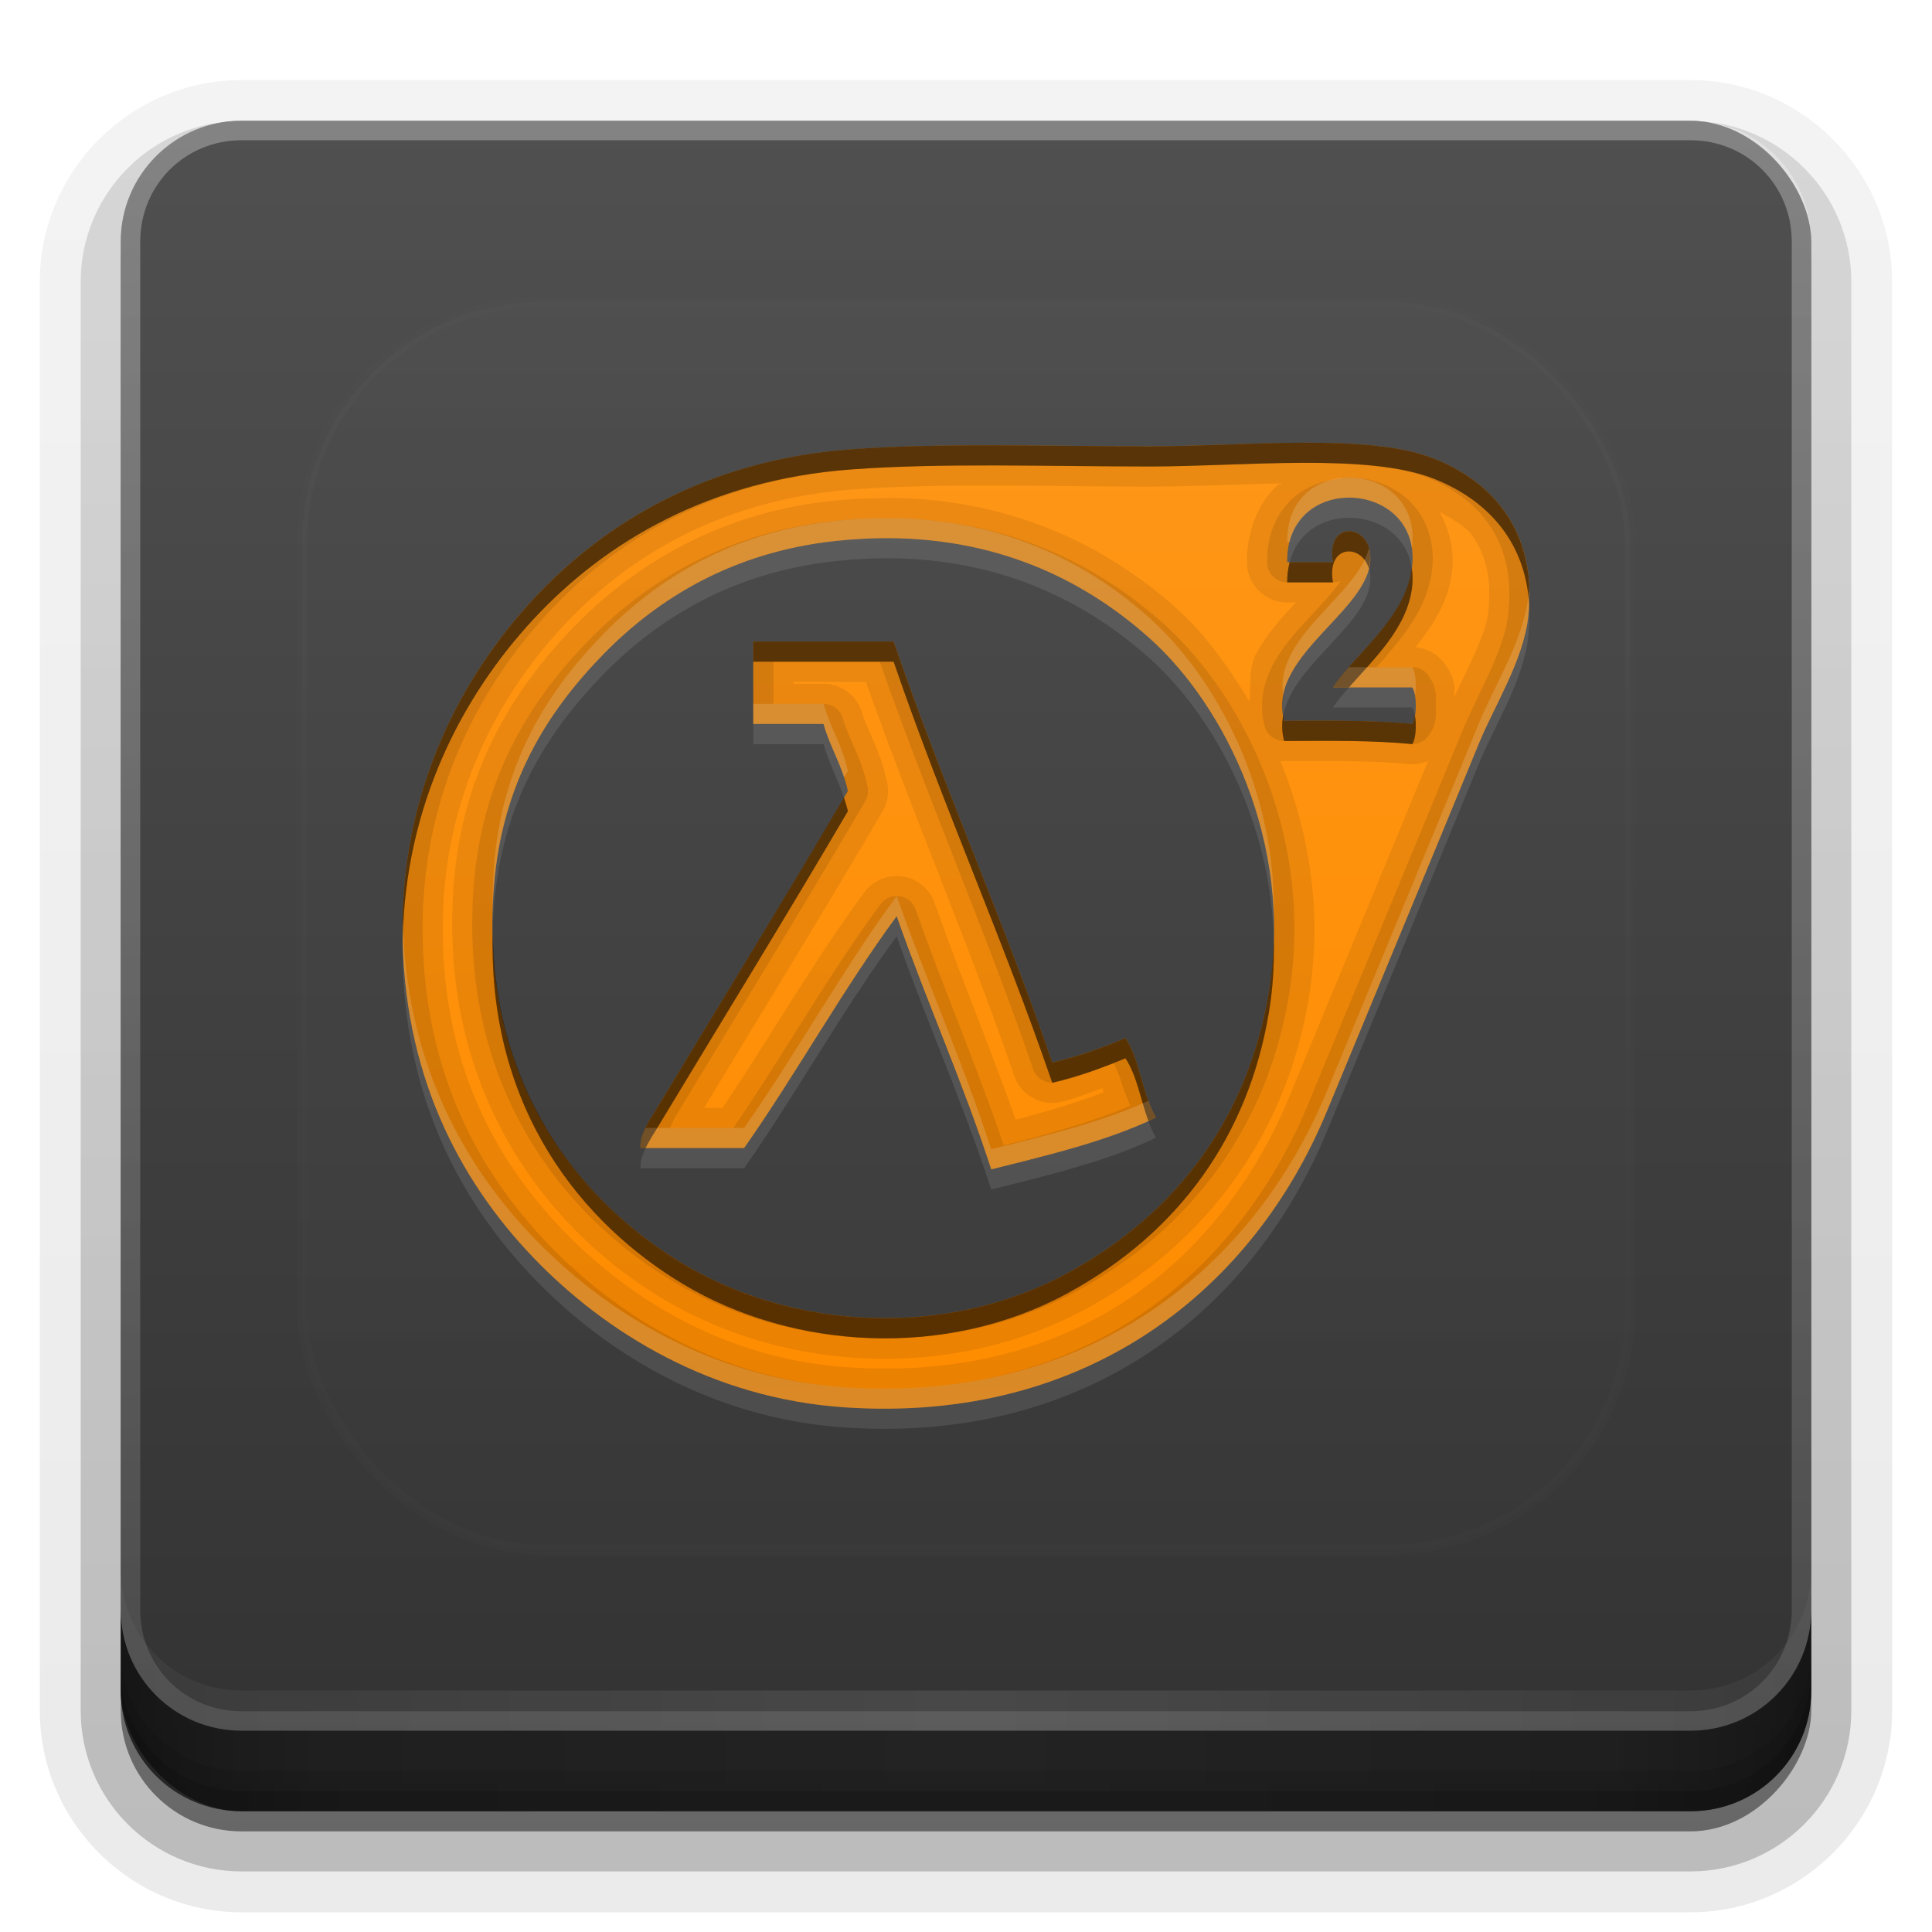 <?xml version="1.0" encoding="UTF-8" standalone="no"?>
<svg
   xmlns:dc="http://purl.org/dc/elements/1.1/"
   xmlns:cc="http://creativecommons.org/ns#"
   xmlns:rdf="http://www.w3.org/1999/02/22-rdf-syntax-ns#"
   xmlns:svg="http://www.w3.org/2000/svg"
   xmlns="http://www.w3.org/2000/svg"
   xmlns:xlink="http://www.w3.org/1999/xlink"
   xmlns:sodipodi="http://sodipodi.sourceforge.net/DTD/sodipodi-0.dtd"
   xmlns:inkscape="http://www.inkscape.org/namespaces/inkscape"
   width="96"
   height="96"
   version="1.1"
   id="svg88"
   sodipodi:docname="half-life2.svg"
   inkscape:version="0.92.2 5c3e80d, 2017-08-06">
  <sodipodi:namedview
     pagecolor="#ffffff"
     bordercolor="#666666"
     borderopacity="1"
     objecttolerance="10"
     gridtolerance="10"
     guidetolerance="10"
     inkscape:pageopacity="0"
     inkscape:pageshadow="2"
     inkscape:window-width="1366"
     inkscape:window-height="743"
     id="namedview90"
     showgrid="false"
     inkscape:zoom="6.9532167"
     inkscape:cx="45.16929"
     inkscape:cy="57.121755"
     inkscape:window-x="0"
     inkscape:window-y="25"
     inkscape:window-maximized="1"
     inkscape:current-layer="svg88" />
  <defs
     id="defs2410">
    <linearGradient
       id="linearGradient4384">
      <stop
         id="stop4386"
         stop-color="#fff"
         offset="0" />
      <stop
         id="stop4388"
         stop-color="#fff"
         stop-opacity="0"
         offset="1" />
    </linearGradient>
    <filter
       id="filter3794"
       x="-.192"
       y="-.192"
       width="1.384"
       height="1.384">
      <feGaussianBlur
         id="feGaussianBlur3796"
         stdDeviation="5.28" />
    </filter>
    <linearGradient
       id="linearGradient3613"
       x1="48"
       x2="48"
       y1="20.221"
       y2="138.66"
       gradientUnits="userSpaceOnUse">
      <stop
         id="stop3739"
         stop-color="#fff"
         offset="0" />
      <stop
         id="stop3741"
         stop-color="#fff"
         stop-opacity="0"
         offset="1" />
    </linearGradient>
    <linearGradient
       id="buttonGradient"
       x1="48"
       x2="48"
       y1="90"
       y2="5.988"
       gradientUnits="userSpaceOnUse">
      <stop
         id="stop3702"
         stop-color="#323232"
         offset="0" />
      <stop
         id="stop3704"
         stop-color="#505050"
         offset="1" />
    </linearGradient>
    <linearGradient
       id="ButtonShadow-0"
       x1="45.448"
       x2="45.448"
       y1="92.54"
       y2="7.016"
       gradientTransform="matrix(1.006 0 0 .994 100 0)"
       gradientUnits="userSpaceOnUse">
      <stop
         id="stop3750-8"
         offset="0" />
      <stop
         id="stop3752-5"
         stop-opacity=".588"
         offset="1" />
    </linearGradient>
    <linearGradient
       id="linearGradient3780"
       x1="32.251"
       x2="32.251"
       y1="6.132"
       y2="90.239"
       gradientTransform="matrix(1.024 0 0 1.012 -1.143 -98.071)"
       gradientUnits="userSpaceOnUse"
       xlink:href="#ButtonShadow-0" />
    <linearGradient
       id="linearGradient3721"
       x1="32.251"
       x2="32.251"
       y1="6.132"
       y2="90.239"
       gradientTransform="translate(0,-97)"
       gradientUnits="userSpaceOnUse"
       xlink:href="#ButtonShadow-0" />
    <clipPath
       id="clipPath4355">
      <rect
         id="rect4357"
         x="6"
         y="6"
         width="84"
         height="80"
         rx="6"
         ry="6"
         fill="#fff" />
    </clipPath>
    <linearGradient
       id="linearGradient4390"
       x1="48"
       x2="48"
       y1="88"
       y2="-40"
       gradientTransform="matrix(1,0,0,-1,0,92)"
       gradientUnits="userSpaceOnUse"
       xlink:href="#linearGradient4384" />
    <linearGradient
       id="linearGradient4429"
       x1="48"
       x2="112.12"
       y1="82"
       y2="82.455"
       gradientUnits="userSpaceOnUse"
       spreadMethod="reflect"
       xlink:href="#linearGradient4384" />
    <linearGradient
       id="linearGradient3228"
       x1="90"
       x2="48"
       y1="88"
       y2="88"
       gradientUnits="userSpaceOnUse"
       spreadMethod="reflect">
      <stop
         id="stop3894"
         stop-opacity=".588"
         offset="0" />
      <stop
         id="stop3896"
         stop-opacity=".471"
         offset=".118" />
      <stop
         id="stop3898"
         stop-opacity=".392"
         offset=".238" />
      <stop
         id="stop3900"
         stop-opacity=".314"
         offset="1" />
    </linearGradient>
  </defs>
  <g
     id="layer3">
    <g
       id="g32"
       fill="url(#linearGradient3780)">
      <path
         id="path3786"
         transform="scale(1,-1)"
         d="m12-95.021c-5.511 0-10.022 4.51-10.022 10.021v71c0 5.511 4.51 10.021 10.021 10.021h72c5.511 0 10.021-4.51 10.021-10.021v-71c0-5.511-4.51-10.021-10.021-10.021h-72z"
         opacity=".08" />
      <path
         id="path3778"
         transform="scale(1,-1)"
         d="m12-94.035c-4.972 0-9.035 4.064-9.035 9.035v71c0 4.972 4.064 9.035 9.035 9.035h72c4.972 0 9.035-4.064 9.035-9.035v-71c0-4.972-4.064-9.035-9.035-9.035h-72z"
         opacity=".1" />
      <path
         id="path3770"
         transform="scale(1,-1)"
         d="m12-92.99c-4.409 0-7.99 3.581-7.99 7.99v71c0 4.409 3.581 7.99 7.99 7.99h72c4.409 0 7.99-3.581 7.99-7.99v-71c0-4.409-3.581-7.99-7.99-7.99h-72z"
         opacity=".2" />
      <rect
         id="rect3723"
         transform="scale(1,-1)"
         x="5"
         y="-92"
         width="86"
         height="85"
         rx="7"
         ry="7"
         opacity=".3" />
    </g>
    <rect
       id="rect3716"
       transform="scale(1,-1)"
       x="6"
       y="-91"
       width="84"
       height="84"
       rx="6"
       ry="6"
       fill="url(#linearGradient3721)"
       opacity=".45" />
  </g>
  <g
     id="layer1">
    <rect
       id="button"
       x="6"
       y="6"
       width="84"
       height="84"
       rx="6"
       ry="6"
       fill="url(#buttonGradient)" />
    <path
       id="rect4377"
       d="m12 86c-3.324 0-6-2.676-6-6v-68c0-3.324 2.676-6 6-6h72c3.324 0 6 2.676 6 6v68c0 3.324-2.676 6-6 6zm0-0.969h72c2.805 0 5.031-2.226 5.031-5.031v-68c0-2.805-2.226-5.031-5.031-5.031h-72c-2.805 0-5.031 2.226-5.031 5.031v68c0 2.805 2.226 5.031 5.031 5.031z"
       fill="url(#linearGradient4390)"
       opacity=".3" />
    <path
       id="rect4414"
       d="m6 78v2c0 3.324 2.676 6 6 6h72c3.324 0 6-2.676 6-6v-2c0 3.324-2.676 6-6 6h-72c-3.324 0-6-2.676-6-6z"
       fill="url(#linearGradient4429)"
       opacity=".1" />
  </g>
  <g
     id="layer4">
    <path
       id="path3888"
       d="m6 80v4c0 3.324 2.676 6 6 6h72c3.324 0 6-2.676 6-6v-4c0 3.324-2.676 6-6 6h-72c-3.324 0-6-2.676-6-6z"
       fill="url(#linearGradient3228)" />
    <path
       id="rect4345"
       d="m6 82v2c0 3.324 2.676 6 6 6h72c3.324 0 6-2.676 6-6v-2c0 3.324-2.676 6-6 6h-72c-3.324 0-6-2.676-6-6z"
       color="#000000"
       opacity=".1" />
    <path
       id="rect4336"
       d="m6 83v1c0 3.324 2.676 6 6 6h72c3.324 0 6-2.676 6-6v-1c0 3.324-2.676 6-6 6h-72c-3.324 0-6-2.676-6-6z"
       color="#000000"
       opacity=".15" />
  </g>
  <g
     id="layer5">
    <rect
       id="rect3171"
       x="15"
       y="15"
       width="66"
       height="62"
       rx="12"
       ry="12"
       clip-path="url(#clipPath4355)"
       fill="url(#linearGradient3613)"
       filter="url(#filter3794)"
       opacity=".1"
       stroke="#fff"
       stroke-linecap="round"
       stroke-width=".5" />
  </g>
  <defs
     id="defs53">
    <filter
       id="w">
      <feGaussianBlur
         stdDeviation="0.689"
         id="feGaussianBlur45" />
    </filter>
    <linearGradient
       id="a"
       gradientUnits="userSpaceOnUse"
       x1="8"
       y1="2"
       x2="8"
       y2="14"
       gradientTransform="matrix(4,0,0,4,16,14)">
      <stop
         stop-color="#ff9616"
         offset="0"
         id="stop48" />
      <stop
         stop-color="#ff8c00"
         offset="1"
         id="stop50" />
    </linearGradient>
  </defs>
  <path
     inkscape:connector-curvature="0"
     style="fill:url(#a);stroke-width:4"
     id="base"
     d="m 64.72,21.999 c -2.534,0.008 -5.243,0.18 -7.58,0.18 -5.216,0 -10.333,-0.185 -14.86,0.15 -6.994,0.517 -12.18,3.572 -15.765,7.43 C 22.853,33.701 20,39.283 20,46.13 c 0,7.138 2.77,12.473 6.515,16.371 3.562,3.708 8.836,6.986 15.465,7.43 12.226,0.819 20.363,-6.027 23.95,-14.706 2.329,-5.636 5.145,-12.412 7.58,-18.341 0.736,-1.791 2.182,-4.068 2.425,-6.216 0.484,-4.279 -1.805,-6.746 -4.7,-7.886 -1.625,-0.64 -3.981,-0.793 -6.515,-0.785 z m 2.165,2.73 c 1.715,-0.074 3.507,1.096 3.29,3.36 -0.247,2.574 -2.819,4.376 -3.94,6.066 H 70.175 c 0.237,0.348 0.237,1.473 0,1.82 -1.978,-0.194 -4.186,-0.162 -6.365,-0.155 -0.928,-3.403 4.821,-5.685 4.24,-8.486 -0.274,-1.321 -2.157,-1.364 -1.815,0.605 H 63.96 c -0.04,-2.111 1.412,-3.145 2.925,-3.21 z m -22.76,2.01 c 5.838,0.02 10.053,2.332 13.015,4.99 3.718,3.336 7.158,10.132 5.91,17.586 -1.018,6.085 -4.436,10.922 -10.005,13.946 -6.06,3.291 -13.669,2.799 -19.1,-0.455 -5.241,-3.141 -10.174,-9.228 -9.4,-18.801 0.412,-5.09 2.625,-8.624 5.46,-11.521 2.642,-2.699 6.354,-5.053 11.52,-5.605 0.902,-0.096 1.766,-0.143 2.6,-0.14 z m -6.695,5.14 v 4.095 h 3.49 c 0.334,1.181 0.948,2.081 1.21,3.335 -2.991,5.105 -6.418,10.669 -9.395,15.611 -0.385,0.639 -0.958,1.405 -0.91,2.125 h 5.15 c 2.624,-3.742 4.882,-7.852 7.58,-11.521 1.499,4.262 3.285,8.235 4.7,12.581 2.87,-0.718 5.768,-1.405 8.185,-2.575 -0.682,-1.138 -0.79,-2.852 -1.515,-3.945 -1.144,0.473 -2.329,0.909 -3.64,1.215 -2.45,-7.151 -5.43,-13.771 -7.88,-20.921 z" />
  <path
     inkscape:connector-curvature="0"
     id="path56"
     d="m 64.721,21.998 c -2.534,0.008 -5.243,0.182 -7.58,0.182 -5.216,0 -10.335,-0.186 -14.861,0.148 -6.994,0.517 -12.179,3.573 -15.764,7.432 C 22.854,33.702 20,39.283 20,46.131 c 0,7.138 2.771,12.473 6.516,16.371 3.562,3.708 8.836,6.985 15.465,7.43 12.226,0.819 20.362,-6.026 23.949,-14.705 2.329,-5.636 5.145,-12.412 7.58,-18.342 0.736,-1.791 2.183,-4.068 2.426,-6.215 0.484,-4.279 -1.806,-6.747 -4.701,-7.887 -1.625,-0.64 -3.98,-0.793 -6.514,-0.785 z m -1.018,2.025 c -0.076,0.065 -0.185,0.039 -0.258,0.109 -0.948,0.919 -1.513,2.324 -1.484,3.844 a 2,2 0 0 0 2,1.961 h 0.422 c -0.02,0.022 -0.027,0.033 -0.047,0.055 -0.645,0.695 -1.371,1.479 -1.93,2.508 -0.344,0.634 -0.257,1.534 -0.32,2.367 -1.079,-1.802 -2.276,-3.429 -3.609,-4.625 -3.235,-2.903 -7.981,-5.478 -14.344,-5.5 a 2,2 0 0 0 -0.008,0 2,2 0 0 0 -0.227,0.016 c -0.841,0.005 -1.698,0.038 -2.586,0.133 -5.663,0.605 -9.844,3.243 -12.734,6.195 -3.04,3.106 -5.571,7.168 -6.023,12.758 -0.835,10.322 4.615,17.238 10.359,20.68 6.061,3.632 14.336,4.158 21.086,0.492 6.053,-3.287 9.913,-8.734 11.023,-15.367 0.726,-4.335 0.012,-8.38 -1.406,-11.836 a 2,2 0 0 0 0.203,0.008 c 2.195,-0.007 4.344,-0.03 6.156,0.148 A 2,2 0 0 0 70.961,37.812 C 68.695,43.318 66.194,49.341 64.078,54.461 60.757,62.497 53.542,68.703 42.117,67.938 36.072,67.532 31.248,64.539 27.961,61.117 24.507,57.521 22,52.754 22,46.133 c 0,-6.292 2.603,-11.384 5.977,-15.016 3.288,-3.539 7.965,-6.317 14.453,-6.797 4.362,-0.323 9.448,-0.141 14.711,-0.141 2.107,0 4.394,-0.116 6.562,-0.156 z m 3.182,0.705 c 1.715,-0.074 3.508,1.097 3.291,3.361 -0.247,2.574 -2.82,4.374 -3.941,6.064 h 3.941 c 0.237,0.348 0.237,1.473 0,1.82 -1.978,-0.194 -4.186,-0.161 -6.365,-0.154 -0.928,-3.403 4.821,-5.686 4.24,-8.486 -0.274,-1.321 -2.158,-1.363 -1.816,0.605 h -2.273 c -0.04,-2.111 1.411,-3.146 2.924,-3.211 z m 4.639,0.686 c 0.603,0.386 1.299,0.705 1.672,1.258 0.601,0.891 0.948,2.027 0.75,3.773 C 73.826,31.5 72.968,33.118 72.25,34.656 c 0.019,-0.446 0.125,-0.822 -0.422,-1.625 a 2,2 0 0 0 -1.492,-0.867 c 0.805,-1.043 1.669,-2.223 1.828,-3.883 0.102,-1.059 -0.192,-2.015 -0.641,-2.867 z M 44.125,26.738 c 5.838,0.02 10.054,2.332 13.016,4.99 3.718,3.336 7.156,10.134 5.908,17.588 -1.018,6.085 -4.435,10.921 -10.004,13.945 -6.06,3.291 -13.668,2.799 -19.1,-0.455 -5.241,-3.141 -10.175,-9.228 -9.4,-18.801 0.412,-5.09 2.624,-8.625 5.459,-11.521 2.642,-2.699 6.355,-5.053 11.521,-5.605 0.902,-0.096 1.766,-0.143 2.6,-0.141 z m -6.695,5.141 v 4.096 h 3.49 c 0.334,1.181 0.947,2.082 1.209,3.336 -2.991,5.105 -6.417,10.669 -9.395,15.611 -0.385,0.639 -0.958,1.405 -0.91,2.125 h 5.15 c 2.624,-3.742 4.882,-7.853 7.58,-11.521 1.499,4.262 3.284,8.234 4.699,12.58 2.87,-0.718 5.769,-1.404 8.186,-2.574 -0.682,-1.138 -0.79,-2.852 -1.516,-3.945 -1.144,0.473 -2.328,0.909 -3.639,1.215 -2.45,-7.151 -5.43,-13.771 -7.881,-20.922 z m 2,2.004 h 3.594 c 2.383,6.72 5.111,12.979 7.367,19.562 A 2,2 0 0 0 52.742,54.75 c 0.749,-0.175 1.353,-0.441 2.023,-0.672 0.002,0.008 0.005,0.008 0.008,0.016 0.015,0.051 0.056,0.127 0.07,0.18 -1.34,0.502 -2.797,0.954 -4.375,1.359 C 49.153,51.922 47.686,48.41 46.438,44.859 A 2,2 0 0 0 42.945,44.344 c -2.598,3.533 -4.729,7.285 -7.047,10.703 h -0.906 c 2.845,-4.71 6.027,-9.892 8.859,-14.727 a 2,2 0 0 0 0.234,-1.422 c -0.351,-1.678 -1.01,-2.648 -1.242,-3.469 a 2,2 0 0 0 -1.922,-1.453 h -1.492 z"
     style="opacity:0.08;fill:#000000;stroke-width:4" />
  <path
     inkscape:connector-curvature="0"
     id="path61"
     d="m 64.721,21.998 c -2.534,0.008 -5.243,0.182 -7.58,0.182 -5.216,0 -10.335,-0.186 -14.861,0.148 -6.994,0.517 -12.179,3.573 -15.764,7.432 C 22.854,33.702 20,39.283 20,46.131 c 0,7.138 2.771,12.473 6.516,16.371 3.562,3.708 8.836,6.985 15.465,7.43 12.226,0.819 20.362,-6.026 23.949,-14.705 2.329,-5.636 5.145,-12.412 7.58,-18.342 0.736,-1.791 2.183,-4.068 2.426,-6.215 0.484,-4.279 -1.806,-6.747 -4.701,-7.887 -1.625,-0.64 -3.98,-0.793 -6.514,-0.785 z M 64.727,23 c 2.492,-0.008 4.771,0.172 6.141,0.711 1.302,0.513 2.419,1.306 3.156,2.398 0.737,1.093 1.134,2.502 0.914,4.445 -0.202,1.785 -1.554,4.011 -2.352,5.953 C 70.152,42.434 67.338,49.206 65.008,54.844 61.554,63.201 53.872,69.73 42.047,68.938 35.71,68.512 30.659,65.378 27.234,61.812 23.635,58.065 21,53.012 21,46.133 c 0,-6.57 2.732,-11.909 6.25,-15.695 3.437,-3.699 8.361,-6.611 15.102,-7.109 4.445,-0.329 9.549,-0.148 14.789,-0.148 2.386,-10e-7 5.095,-0.172 7.586,-0.18 z m 2.117,0.727 a 1,1 0 0 0 -0.047,0.008 1,1 0 0 0 -0.195,0.039 1,1 0 0 0 -0.039,0.016 c -0.875,0.093 -1.748,0.409 -2.422,1.062 -0.747,0.725 -1.204,1.822 -1.18,3.109 a 1,1 0 0 0 1,0.977 h 2.273 A 1,1 0 0 0 66.625,28.859 c -0.369,0.536 -0.939,1.148 -1.555,1.812 -0.635,0.684 -1.31,1.422 -1.789,2.305 -0.479,0.883 -0.746,1.978 -0.438,3.109 a 1,1 0 0 0 0.969,0.734 c 2.187,-0.007 4.371,-0.038 6.266,0.148 A 1,1 0 0 0 71,36.539 c 0.401,-0.589 0.352,-1.001 0.352,-1.477 0,-0.475 0.049,-0.88 -0.352,-1.469 a 1,1 0 0 0 -0.828,-0.438 h -1.773 c 0.333,-0.369 0.555,-0.638 0.906,-1.062 0.866,-1.046 1.714,-2.313 1.867,-3.906 0.135,-1.409 -0.393,-2.635 -1.25,-3.398 -0.857,-0.764 -1.979,-1.11 -3.078,-1.062 z m 0.041,1.002 c 1.715,-0.074 3.508,1.097 3.291,3.361 -0.247,2.574 -2.82,4.374 -3.941,6.064 h 3.941 c 0.237,0.348 0.237,1.473 0,1.82 -1.978,-0.194 -4.186,-0.161 -6.365,-0.154 -0.928,-3.403 4.821,-5.686 4.24,-8.486 -0.274,-1.321 -2.158,-1.363 -1.816,0.605 h -2.273 c -0.04,-2.111 1.411,-3.146 2.924,-3.211 z m -22.861,1.014 a 1,1 0 0 0 -0.047,0.008 c -0.828,0.003 -1.671,0.038 -2.555,0.133 -5.415,0.579 -9.367,3.073 -12.133,5.898 -2.937,3.001 -5.31,6.8 -5.742,12.141 -0.805,9.947 4.39,16.451 9.883,19.742 5.746,3.443 13.689,3.955 20.094,0.477 5.811,-3.156 9.451,-8.297 10.516,-14.656 1.313,-7.846 -2.242,-14.918 -6.234,-18.5 C 54.706,28.203 50.225,25.763 44.125,25.742 a 1,1 0 0 0 -0.102,0 z M 44.125,26.738 c 5.838,0.02 10.054,2.332 13.016,4.99 3.718,3.336 7.156,10.134 5.908,17.588 -1.018,6.085 -4.435,10.921 -10.004,13.945 -6.06,3.291 -13.668,2.799 -19.1,-0.455 -5.241,-3.141 -10.175,-9.228 -9.4,-18.801 0.412,-5.09 2.624,-8.625 5.459,-11.521 2.642,-2.699 6.355,-5.053 11.521,-5.605 0.902,-0.096 1.766,-0.143 2.6,-0.141 z m -6.695,5.141 v 4.096 h 3.49 c 0.334,1.181 0.947,2.082 1.209,3.336 -2.991,5.105 -6.417,10.669 -9.395,15.611 -0.385,0.639 -0.958,1.405 -0.91,2.125 h 5.15 c 2.624,-3.742 4.882,-7.853 7.58,-11.521 1.499,4.262 3.284,8.234 4.699,12.58 2.87,-0.718 5.769,-1.404 8.186,-2.574 -0.682,-1.138 -0.79,-2.852 -1.516,-3.945 -1.144,0.473 -2.328,0.909 -3.639,1.215 -2.45,-7.151 -5.43,-13.771 -7.881,-20.922 z m 1,1.004 h 5.289 c 2.42,6.936 5.265,13.378 7.617,20.242 a 1,1 0 0 0 1.172,0.648 c 1.038,-0.242 1.938,-0.598 2.844,-0.945 0.128,0.32 0.264,0.577 0.383,0.992 0.102,0.354 0.289,0.745 0.422,1.125 C 54.275,55.742 52.127,56.342 49.875,56.906 48.497,52.86 46.876,49.109 45.5,45.195 a 1,1 0 0 0 -1.75,-0.266 c -2.651,3.604 -4.847,7.541 -7.312,11.117 h -3.148 c 0.127,-0.241 0.135,-0.328 0.305,-0.609 2.974,-4.936 6.4,-10.506 9.398,-15.625 a 1,1 0 0 0 0.117,-0.711 C 42.803,37.635 42.166,36.704 41.883,35.703 a 1,1 0 0 0 -0.961,-0.727 h -2.492 z"
     style="opacity:0.1;fill:#000000;stroke-width:4" />
  <path
     inkscape:connector-curvature="0"
     id="path66"
     d="m 64.721,21.998 c -2.534,0.008 -5.243,0.182 -7.58,0.182 -5.216,0 -10.335,-0.186 -14.861,0.148 -6.994,0.517 -12.179,3.573 -15.764,7.432 C 22.854,33.702 20,39.283 20,46.131 c 0,0.177 0.008,0.348 0.012,0.523 0.13,-6.629 2.928,-12.045 6.504,-15.895 3.585,-3.859 8.77,-6.915 15.764,-7.432 4.527,-0.335 9.645,-0.148 14.861,-0.148 2.337,-10e-7 5.046,-0.174 7.58,-0.182 2.534,-0.008 4.888,0.145 6.514,0.785 2.508,0.987 4.559,2.974 4.748,6.27 0.205,-3.899 -1.996,-6.186 -4.748,-7.27 -1.625,-0.64 -3.98,-0.793 -6.514,-0.785 z m 2.191,4.406 c -0.462,0.07 -0.849,0.551 -0.678,1.535 h -2.152 c -0.077,0.304 -0.128,0.63 -0.121,1 h 2.273 c -0.333,-1.92 1.441,-1.918 1.783,-0.691 0.073,-0.3 0.098,-0.604 0.033,-0.914 -0.137,-0.66 -0.676,-1 -1.139,-0.93 z m 3.24,1.832 c -0.329,2.495 -2.819,4.261 -3.918,5.918 h 0.795 c 1.243,-1.418 2.947,-2.988 3.146,-5.064 0.029,-0.305 0.015,-0.588 -0.023,-0.854 z m -32.723,3.643 v 1 h 6.975 c 2.45,7.15 5.431,13.771 7.881,20.922 1.311,-0.306 2.495,-0.742 3.639,-1.215 0.565,0.852 0.76,2.076 1.139,3.115 0.125,-0.057 0.254,-0.11 0.377,-0.17 -0.682,-1.138 -0.79,-2.852 -1.516,-3.945 -1.144,0.473 -2.328,0.909 -3.639,1.215 -2.45,-7.151 -5.43,-13.771 -7.881,-20.922 z m 26.336,3.658 c -0.079,0.411 -0.077,0.837 0.045,1.283 2.179,-0.007 4.387,-0.04 6.365,0.154 0.175,-0.256 0.218,-0.932 0.135,-1.41 -0.03,0.171 -0.072,0.319 -0.135,0.41 -1.978,-0.194 -4.186,-0.161 -6.365,-0.154 -0.026,-0.096 -0.029,-0.189 -0.045,-0.283 z m -21.83,4.096 c -2.947,5.018 -6.285,10.448 -9.201,15.289 -0.385,0.639 -0.958,1.405 -0.91,2.125 h 0.254 c 0.19,-0.394 0.447,-0.778 0.656,-1.125 2.978,-4.942 6.404,-10.507 9.395,-15.611 -0.05,-0.24 -0.122,-0.459 -0.193,-0.678 z m -17.453,6.746 c -0.218,8.782 4.478,14.441 9.463,17.428 5.431,3.254 13.04,3.746 19.1,0.455 5.569,-3.024 8.986,-7.861 10.004,-13.945 0.202,-1.206 0.271,-2.393 0.246,-3.553 -0.026,0.839 -0.102,1.691 -0.246,2.553 -1.018,6.085 -4.435,10.921 -10.004,13.945 -6.06,3.291 -13.668,2.799 -19.1,-0.455 -4.792,-2.872 -9.314,-8.216 -9.463,-16.428 z"
     style="opacity:0.3;fill:#000000;stroke-width:4" />
  <path
     inkscape:connector-curvature="0"
     id="path71"
     d="m 64.721,21.998 c -2.534,0.008 -5.243,0.182 -7.58,0.182 -5.216,0 -10.335,-0.186 -14.861,0.148 -6.994,0.517 -12.179,3.573 -15.764,7.432 C 22.854,33.702 20,39.283 20,46.131 c 0,0.177 0.008,0.348 0.012,0.523 0.13,-6.629 2.928,-12.045 6.504,-15.895 3.585,-3.859 8.77,-6.915 15.764,-7.432 4.527,-0.335 9.645,-0.148 14.861,-0.148 2.337,-10e-7 5.046,-0.174 7.58,-0.182 2.534,-0.008 4.888,0.145 6.514,0.785 2.508,0.987 4.559,2.974 4.748,6.27 0.205,-3.899 -1.996,-6.186 -4.748,-7.27 -1.625,-0.64 -3.98,-0.793 -6.514,-0.785 z m 2.191,4.406 c -0.462,0.07 -0.849,0.551 -0.678,1.535 h -2.152 c -0.077,0.304 -0.128,0.63 -0.121,1 h 2.273 c -0.333,-1.92 1.441,-1.918 1.783,-0.691 0.073,-0.3 0.098,-0.604 0.033,-0.914 -0.137,-0.66 -0.676,-1 -1.139,-0.93 z m 3.24,1.832 c -0.329,2.495 -2.819,4.261 -3.918,5.918 h 0.795 c 1.243,-1.418 2.947,-2.988 3.146,-5.064 0.029,-0.305 0.015,-0.588 -0.023,-0.854 z m -32.723,3.643 v 1 h 6.975 c 2.45,7.15 5.431,13.771 7.881,20.922 1.311,-0.306 2.495,-0.742 3.639,-1.215 0.565,0.852 0.76,2.076 1.139,3.115 0.125,-0.057 0.254,-0.11 0.377,-0.17 -0.682,-1.138 -0.79,-2.852 -1.516,-3.945 -1.144,0.473 -2.328,0.909 -3.639,1.215 -2.45,-7.151 -5.43,-13.771 -7.881,-20.922 z m 26.336,3.658 c -0.079,0.411 -0.077,0.837 0.045,1.283 2.179,-0.007 4.387,-0.04 6.365,0.154 0.175,-0.256 0.218,-0.932 0.135,-1.41 -0.03,0.171 -0.072,0.319 -0.135,0.41 -1.978,-0.194 -4.186,-0.161 -6.365,-0.154 -0.026,-0.096 -0.029,-0.189 -0.045,-0.283 z m -21.83,4.096 c -2.947,5.018 -6.285,10.448 -9.201,15.289 -0.385,0.639 -0.958,1.405 -0.91,2.125 h 0.254 c 0.19,-0.394 0.447,-0.778 0.656,-1.125 2.978,-4.942 6.404,-10.507 9.395,-15.611 -0.05,-0.24 -0.122,-0.459 -0.193,-0.678 z m -17.453,6.746 c -0.218,8.782 4.478,14.441 9.463,17.428 5.431,3.254 13.04,3.746 19.1,0.455 5.569,-3.024 8.986,-7.861 10.004,-13.945 0.202,-1.206 0.271,-2.393 0.246,-3.553 -0.026,0.839 -0.102,1.691 -0.246,2.553 -1.018,6.085 -4.435,10.921 -10.004,13.945 -6.06,3.291 -13.668,2.799 -19.1,-0.455 -4.792,-2.872 -9.314,-8.216 -9.463,-16.428 z"
     style="opacity:0.4;fill:#000000;stroke-width:4" />
  <path
     inkscape:connector-curvature="0"
     id="path76"
     d="m 66.885,24.729 c -1.513,0.065 -2.964,1.1 -2.924,3.211 h 0.121 c 0.362,-1.432 1.555,-2.157 2.803,-2.211 1.483,-0.064 3.019,0.807 3.268,2.508 0.006,-0.049 0.019,-0.097 0.023,-0.146 0.217,-2.264 -1.576,-3.435 -3.291,-3.361 z M 44.125,26.738 c -0.834,-0.003 -1.698,0.044 -2.6,0.141 -5.166,0.552 -8.88,2.907 -11.521,5.605 -2.835,2.896 -5.047,6.431 -5.459,11.521 -0.066,0.82 -0.076,1.604 -0.062,2.373 0.011,-0.452 0.025,-0.905 0.062,-1.373 0.412,-5.09 2.624,-8.625 5.459,-11.521 2.642,-2.699 6.355,-5.053 11.521,-5.605 0.902,-0.096 1.766,-0.143 2.6,-0.141 5.838,0.02 10.054,2.332 13.016,4.99 3.116,2.796 6.025,8.028 6.154,14.035 C 63.492,40.339 60.429,34.679 57.141,31.729 54.179,29.07 49.963,26.758 44.125,26.738 Z m 23.893,1.51 c -0.57,2.329 -4.734,4.413 -4.252,7.289 0.521,-2.726 4.79,-4.77 4.285,-7.203 -0.007,-0.033 -0.025,-0.055 -0.033,-0.086 z m 7.965,1.805 c -0.011,0.203 -0.023,0.406 -0.047,0.617 -0.243,2.147 -1.69,4.423 -2.426,6.215 -2.435,5.93 -5.251,12.706 -7.58,18.342 C 62.342,63.906 54.206,70.751 41.98,69.932 35.352,69.487 30.078,66.21 26.516,62.502 22.864,58.7 20.145,53.528 20.012,46.654 20.009,46.814 20,46.97 20,47.131 c 0,7.138 2.771,12.473 6.516,16.371 3.562,3.708 8.836,6.985 15.465,7.43 12.226,0.819 20.362,-6.026 23.949,-14.705 2.329,-5.636 5.145,-12.412 7.58,-18.342 0.736,-1.791 2.183,-4.068 2.426,-6.215 0.065,-0.572 0.076,-1.109 0.047,-1.617 z m -8.953,4.102 c -0.298,0.34 -0.578,0.673 -0.795,1 h 3.941 c 0.062,0.091 0.105,0.24 0.135,0.41 0.083,-0.478 0.04,-1.154 -0.135,-1.41 z m -29.6,1.82 v 1 h 3.49 c 0.27,0.955 0.714,1.735 1.016,2.658 0.062,-0.105 0.132,-0.218 0.193,-0.322 -0.262,-1.254 -0.875,-2.155 -1.209,-3.336 z m 7.125,9.551 c -2.698,3.669 -4.956,7.779 -7.58,11.521 h -4.896 c -0.16,0.332 -0.276,0.671 -0.254,1 h 5.15 c 2.624,-3.742 4.882,-7.853 7.58,-11.521 1.499,4.262 3.284,8.234 4.699,12.58 2.87,-0.718 5.769,-1.404 8.186,-2.574 -0.151,-0.252 -0.269,-0.535 -0.377,-0.83 -2.339,1.066 -5.085,1.723 -7.809,2.404 -1.415,-4.346 -3.2,-8.318 -4.699,-12.58 z"
     style="opacity:0.1;fill:#ffffff;stroke-width:4" />
  <path
     inkscape:connector-curvature="0"
     id="path81"
     d="m 66.885,23.729 c -1.513,0.065 -2.964,1.1 -2.924,3.211 h 0.121 c 0.362,-1.432 1.555,-2.157 2.803,-2.211 1.483,-0.064 3.019,0.807 3.268,2.508 0.006,-0.049 0.019,-0.097 0.023,-0.146 0.217,-2.264 -1.576,-3.435 -3.291,-3.361 z M 44.125,25.738 c -0.834,-0.003 -1.698,0.044 -2.6,0.141 -5.166,0.552 -8.88,2.907 -11.521,5.605 -2.835,2.896 -5.047,6.431 -5.459,11.521 -0.066,0.82 -0.076,1.604 -0.062,2.373 0.011,-0.452 0.025,-0.905 0.062,-1.373 0.412,-5.09 2.624,-8.625 5.459,-11.521 2.642,-2.699 6.355,-5.053 11.521,-5.605 0.902,-0.096 1.766,-0.143 2.6,-0.141 5.838,0.02 10.054,2.332 13.016,4.99 3.116,2.796 6.025,8.028 6.154,14.035 C 63.492,39.339 60.429,33.679 57.141,30.729 54.179,28.07 49.963,25.758 44.125,25.738 Z m 23.893,1.51 c -0.57,2.329 -4.734,4.413 -4.252,7.289 0.521,-2.726 4.79,-4.77 4.285,-7.203 -0.007,-0.033 -0.025,-0.055 -0.033,-0.086 z m 7.965,1.805 c -0.011,0.203 -0.023,0.406 -0.047,0.617 -0.243,2.147 -1.69,4.423 -2.426,6.215 -2.435,5.93 -5.251,12.706 -7.58,18.342 C 62.342,62.906 54.206,69.751 41.98,68.932 35.352,68.487 30.078,65.21 26.516,61.502 22.864,57.7 20.145,52.528 20.012,45.654 20.009,45.814 20,45.97 20,46.131 c 0,7.138 2.771,12.473 6.516,16.371 3.562,3.708 8.836,6.985 15.465,7.43 12.226,0.819 20.362,-6.026 23.949,-14.705 2.329,-5.636 5.145,-12.412 7.58,-18.342 0.736,-1.791 2.183,-4.068 2.426,-6.215 0.065,-0.572 0.076,-1.109 0.047,-1.617 z m -8.953,4.102 c -0.298,0.34 -0.578,0.673 -0.795,1 h 3.941 c 0.062,0.091 0.105,0.24 0.135,0.41 0.083,-0.478 0.04,-1.154 -0.135,-1.41 z m -29.6,1.82 v 1 h 3.49 c 0.27,0.955 0.714,1.735 1.016,2.658 0.062,-0.105 0.132,-0.218 0.193,-0.322 -0.262,-1.254 -0.875,-2.155 -1.209,-3.336 z m 7.125,9.551 c -2.698,3.669 -4.956,7.779 -7.58,11.521 h -4.896 c -0.16,0.332 -0.276,0.671 -0.254,1 h 5.15 c 2.624,-3.742 4.882,-7.853 7.58,-11.521 1.499,4.262 3.284,8.234 4.699,12.58 2.87,-0.718 5.769,-1.404 8.186,-2.574 -0.151,-0.252 -0.269,-0.535 -0.377,-0.83 -2.339,1.066 -5.085,1.723 -7.809,2.404 -1.415,-4.346 -3.2,-8.318 -4.699,-12.58 z"
     style="opacity:0.15;fill:#ffffff;stroke-width:4" />
</svg>
